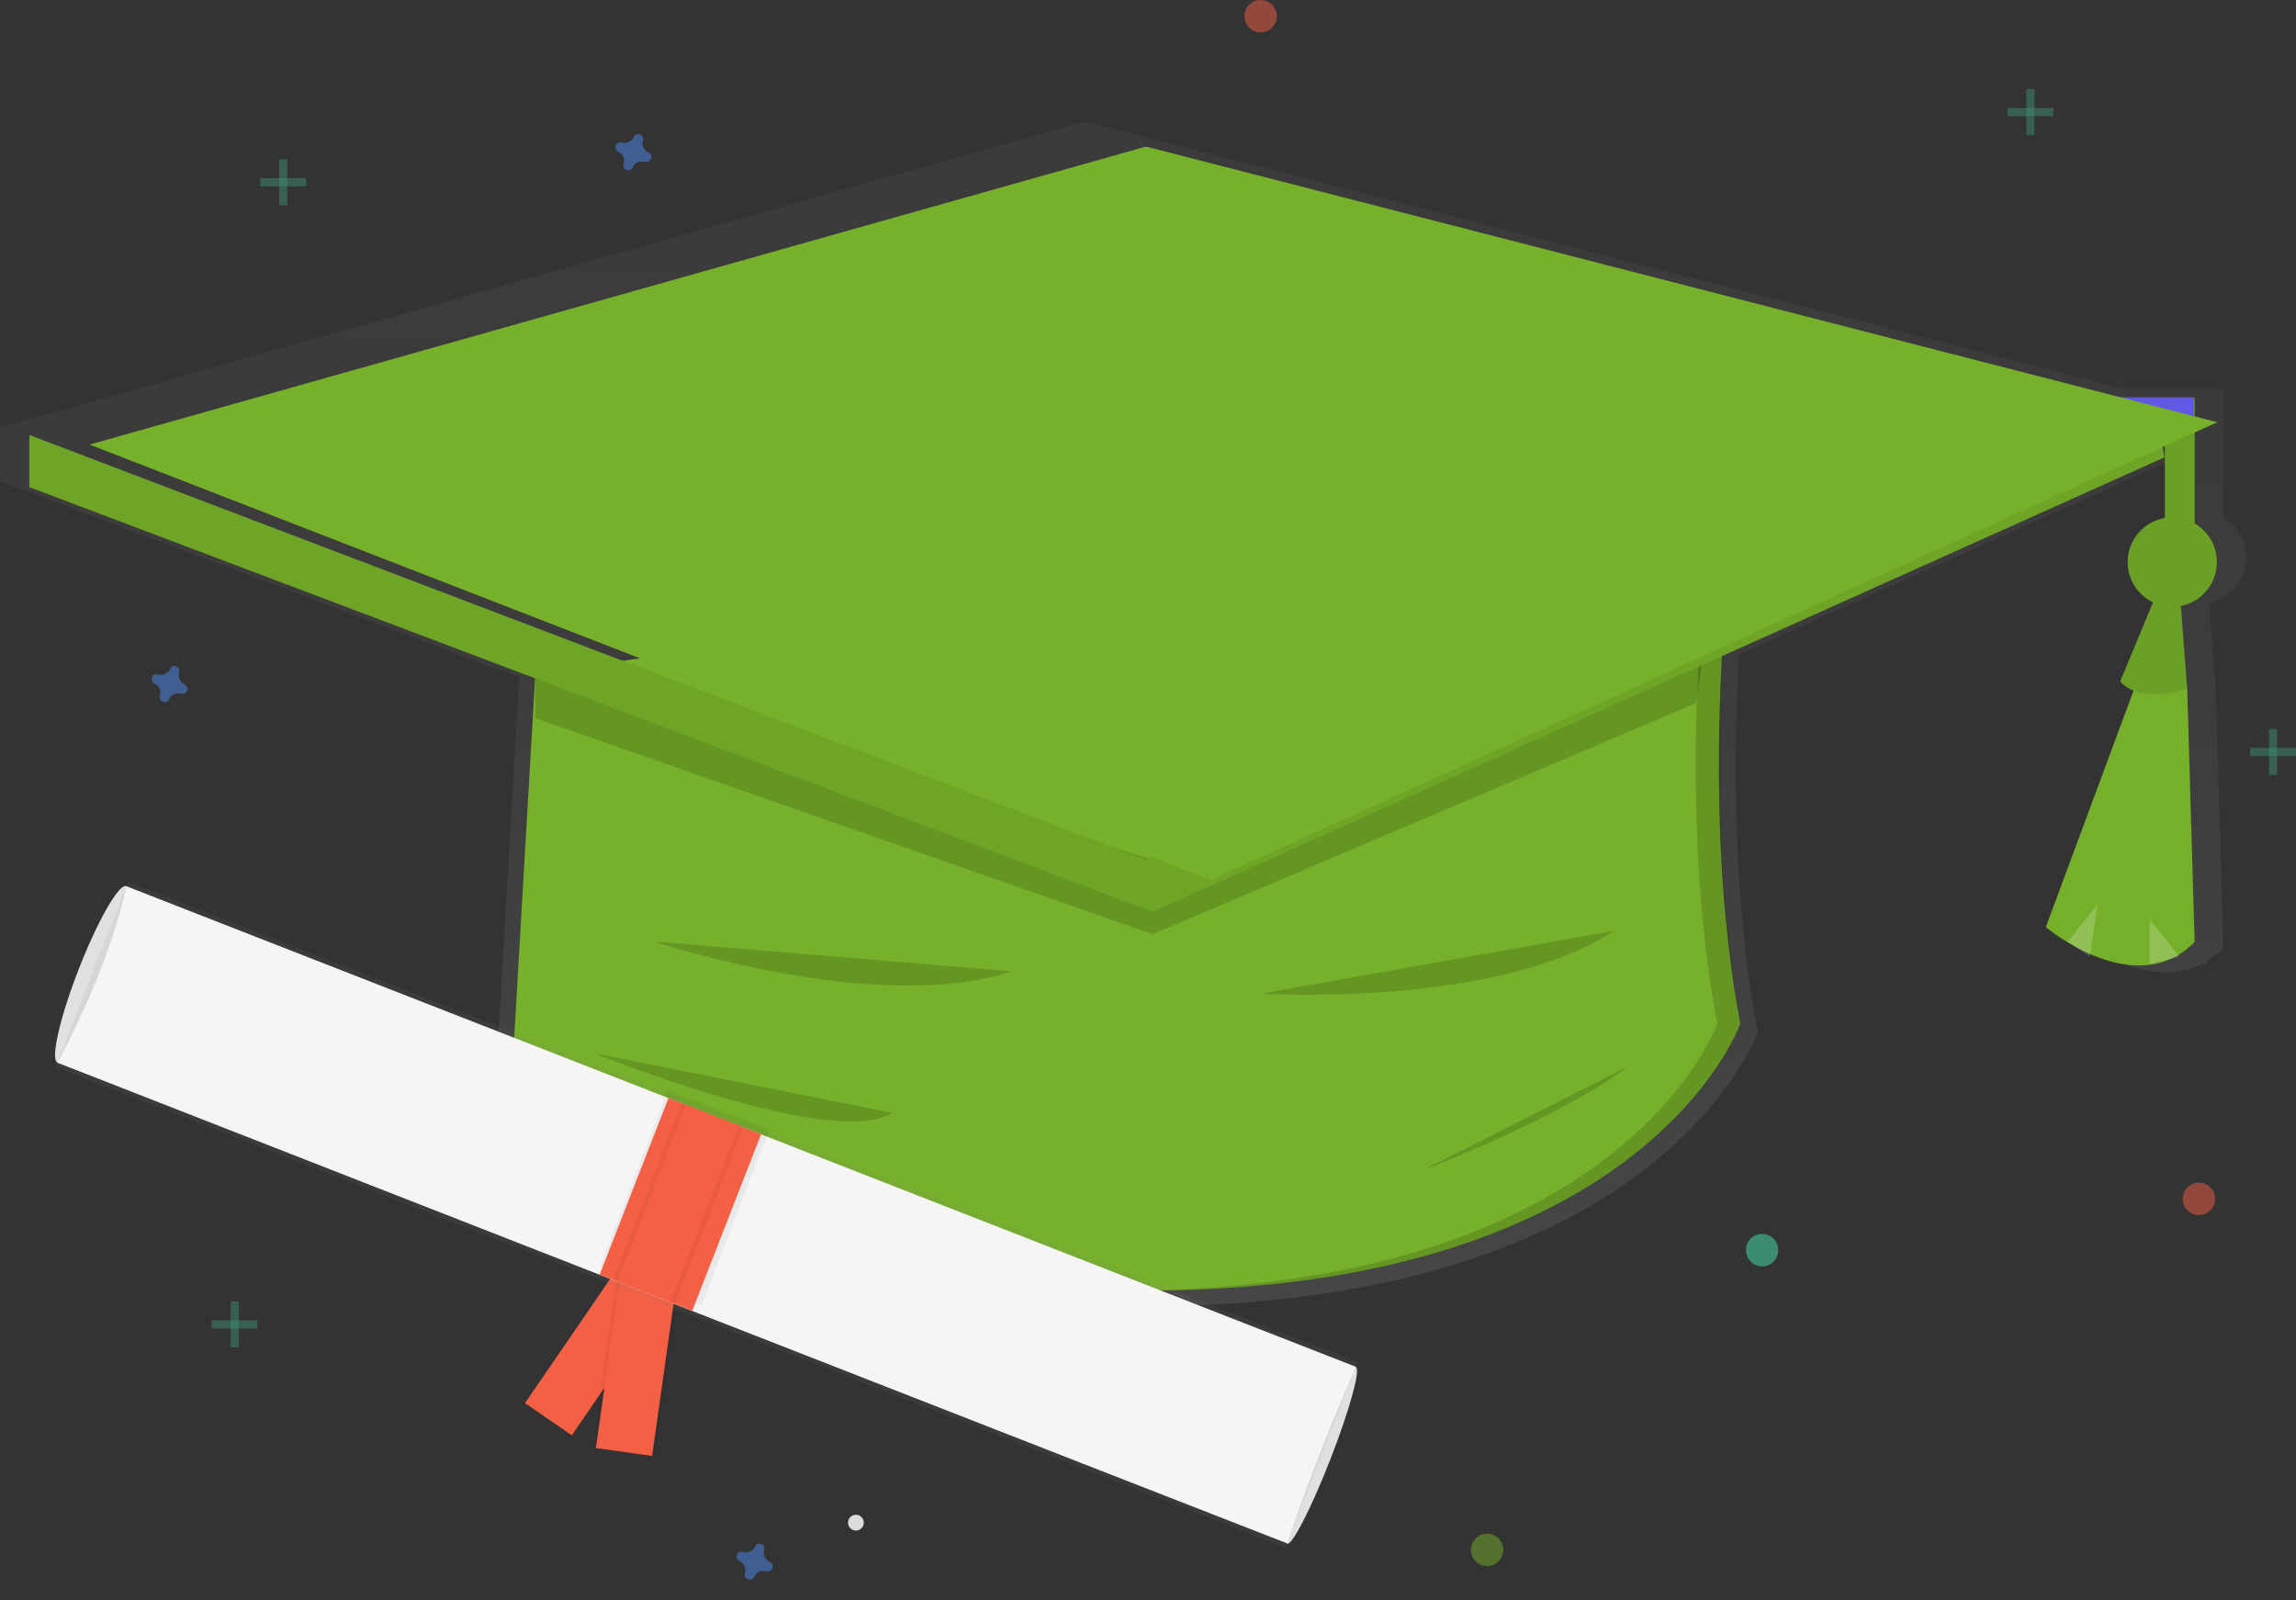 <svg width="99" height="69" viewBox="0 0 99 69" fill="none" xmlns="http://www.w3.org/2000/svg">
<rect x="0" y="0" width="99" height="69" fill="#333333" stroke="none"/>
<g clip-path="url(#clip0)">
<path d="M96.856 24.058C96.856 23.711 96.765 23.369 96.591 23.069C96.418 22.768 96.168 22.518 95.868 22.344V16.783H95.832V16.764H91.568L46.772 5.239L0 18.433V20.741L22.386 29.202L21.081 51.745C32.991 55.14 42.366 56.372 49.73 56.315H49.894H50.118C71.772 56.022 75.794 44.493 75.794 44.493C74.621 38.383 74.784 31.603 74.98 28.21L94.536 19.427L94.258 17.76H94.553V22.107C94.139 22.177 93.758 22.377 93.465 22.679C93.173 22.98 92.983 23.367 92.925 23.784C92.867 24.2 92.942 24.624 93.141 24.994C93.34 25.365 93.651 25.662 94.03 25.844L92.577 29.336C92.729 29.529 92.933 29.674 93.166 29.752L89.283 40.221C89.699 40.555 90.145 40.85 90.615 41.103L91.242 41.521L91.257 41.417C92.317 41.883 93.653 42.176 94.861 41.604L95.189 41.521L95.137 41.456C95.404 41.294 95.649 41.099 95.866 40.874L95.537 29.66L95.255 25.995C95.705 25.908 96.111 25.667 96.403 25.314C96.695 24.96 96.855 24.517 96.856 24.058Z" fill="url(#paint0_linear)"/>
<path d="M75.044 44.13C75.044 44.13 67.987 64.366 21.797 51.196L23.083 29.034L58.688 23.894L74.407 26.142C74.407 26.142 73.439 35.779 75.044 44.13Z" fill="#77B02A"/>
<path opacity="0.15" d="M23.077 29.033V30.96L49.702 40.276L73.118 30.319L73.439 28.391L49.702 37.064L23.077 29.033Z" fill="black"/>
<path opacity="0.15" d="M74.438 26.143L58.72 23.895L58.205 23.97L73.403 26.144C73.403 26.144 72.441 35.78 74.045 44.131C74.045 44.131 70.092 55.469 48.73 55.648C70.997 55.833 75.079 44.131 75.079 44.131C73.475 35.779 74.438 26.143 74.438 26.143Z" fill="black"/>
<path d="M94.629 17.149H93.345V22.948H94.629V17.149Z" fill="#77B02A"/>
<path opacity="0.1" d="M94.629 17.149H93.345V22.948H94.629V17.149Z" fill="black"/>
<path d="M88.213 39.972C88.213 39.972 92.063 43.22 94.629 40.614L94.308 29.694L92.384 28.73L88.213 39.972Z" fill="#77B02A"/>
<path opacity="0.1" d="M88.213 39.972C88.213 39.972 92.063 43.22 94.629 40.614L94.308 29.694L92.384 28.73L88.213 39.972Z" fill="#77B02A"/>
<path d="M1.265 18.755V21.003L49.702 39.312L93.327 19.719L93.007 17.791L49.381 37.064L1.265 18.755Z" fill="#77B02A"/>
<path opacity="0.07" d="M1.265 18.755V21.003L49.702 39.312L93.327 19.719L93.007 17.791L49.381 37.064L1.265 18.755Z" fill="black"/>
<path d="M47.768 19.059C49.535 19.059 50.967 18.128 50.967 16.98C50.967 15.832 49.535 14.901 47.768 14.901C46.002 14.901 44.57 15.832 44.57 16.98C44.57 18.128 46.002 19.059 47.768 19.059Z" fill="#6C63FF"/>
<path opacity="0.1" d="M47.768 19.059C49.535 19.059 50.967 18.128 50.967 16.98C50.967 15.832 49.535 14.901 47.768 14.901C46.002 14.901 44.57 15.832 44.57 16.98C44.57 18.128 46.002 19.059 47.768 19.059Z" fill="black"/>
<path d="M94.593 17.131H50.005V18.095H94.593V17.131Z" fill="#6C63FF"/>
<path opacity="0.1" d="M94.593 17.131H50.005V18.095H94.593V17.131Z" fill="black"/>
<path d="M93.666 26.16C94.729 26.16 95.59 25.298 95.59 24.234C95.59 23.17 94.729 22.307 93.666 22.307C92.603 22.307 91.742 23.17 91.742 24.234C91.742 25.298 92.603 26.16 93.666 26.16Z" fill="#77B02A"/>
<path opacity="0.1" d="M93.666 26.16C94.729 26.16 95.59 25.298 95.59 24.234C95.59 23.17 94.729 22.307 93.666 22.307C92.603 22.307 91.742 23.17 91.742 24.234C91.742 25.298 92.603 26.16 93.666 26.16Z" fill="black"/>
<path d="M91.421 29.372C91.421 29.372 92.063 30.371 94.308 29.694L93.987 25.518H93.024L91.421 29.372Z" fill="#77B02A"/>
<path opacity="0.1" d="M91.421 29.372C91.421 29.372 92.063 30.371 94.308 29.694L93.987 25.518H93.024L91.421 29.372Z" fill="black"/>
<path opacity="0.2" d="M89.157 40.597L90.44 38.99L90.119 41.239L89.157 40.597Z" fill="white"/>
<path opacity="0.2" d="M92.686 39.633V41.561L93.968 41.239L92.686 39.633Z" fill="white"/>
<path opacity="0.15" d="M28.21 40.597C28.21 40.597 37.833 43.809 43.607 41.877L28.21 40.597Z" fill="black"/>
<path opacity="0.15" d="M54.382 42.84C54.382 42.84 64.506 43.476 69.595 40.132L54.382 42.84Z" fill="black"/>
<path opacity="0.15" d="M61.332 50.465C61.332 50.465 67.218 48.235 70.235 45.96L61.332 50.465Z" fill="black"/>
<path opacity="0.15" d="M25.641 45.415C25.641 45.415 35.909 49.592 38.476 47.984L25.641 45.415Z" fill="black"/>
<path d="M4.533 42.233C5.352 40.131 5.761 38.328 5.446 38.205C5.132 38.082 4.213 39.686 3.393 41.787C2.574 43.889 2.165 45.692 2.48 45.815C2.795 45.938 3.714 44.334 4.533 42.233Z" fill="#E0E0E0"/>
<path d="M57.368 62.906C58.187 60.804 58.678 59.032 58.464 58.949C58.249 58.865 57.412 60.501 56.593 62.602C55.774 64.704 55.283 66.476 55.497 66.559C55.711 66.643 56.549 65.007 57.368 62.906Z" fill="#E0E0E0"/>
<path d="M29.275 55.147L27.256 53.759L22.637 60.494L24.655 61.882L29.275 55.147Z" fill="#F55F44"/>
<path opacity="0.05" d="M25.542 62.309L28.269 62.701L29.427 54.613L26.701 54.221L25.542 62.309Z" fill="black"/>
<path d="M25.694 62.43L28.118 62.773L29.26 54.684L26.836 54.34L25.694 62.43Z" fill="#F55F44"/>
<path d="M5.519 38.014L2.404 46.006L55.426 66.727L58.541 58.735L5.519 38.014Z" fill="url(#paint1_linear)"/>
<path d="M55.501 66.542C54.465 66.153 1.719 45.521 2.48 45.82C4.905 41.28 5.447 38.209 5.447 38.209L58.468 58.931C58.468 58.931 56.962 62.223 55.501 66.542Z" fill="#F5F5F5"/>
<path opacity="0.05" d="M33.177 48.697L28.813 47.005L25.875 54.604L30.239 56.296L33.177 48.697Z" fill="black"/>
<path d="M32.816 48.902L28.825 47.342L25.858 54.954L29.849 56.514L32.816 48.902Z" fill="#F55F44"/>
<path opacity="0.05" d="M32.056 48.605L29.395 47.565L26.428 55.177L29.089 56.217L32.056 48.605Z" fill="black"/>
<path d="M31.866 48.531L29.585 47.64L26.618 55.252L28.899 56.143L31.866 48.531Z" fill="#F55F44"/>
<path d="M36.911 65.99C37.099 65.987 37.249 65.832 37.246 65.644C37.243 65.456 37.089 65.305 36.901 65.308C36.712 65.311 36.562 65.466 36.565 65.654C36.568 65.843 36.723 65.993 36.911 65.99Z" fill="#DBDBDB"/>
<g opacity="0.5">
<path opacity="0.5" d="M10.295 56.111H9.946V58.09H10.295V56.111Z" fill="#47E6B1"/>
<path opacity="0.5" d="M11.108 57.275V56.926H9.132V57.275H11.108Z" fill="#47E6B1"/>
</g>
<g opacity="0.5">
<path opacity="0.5" d="M98.186 31.432H97.837V33.411H98.186V31.432Z" fill="#47E6B1"/>
<path opacity="0.5" d="M99 32.596V32.246H97.024V32.596H99Z" fill="#47E6B1"/>
</g>
<g opacity="0.5">
<path opacity="0.5" d="M12.387 6.868H12.039V8.847H12.387V6.868Z" fill="#47E6B1"/>
<path opacity="0.5" d="M13.201 8.033V7.683H11.225V8.033H13.201Z" fill="#47E6B1"/>
</g>
<g opacity="0.5">
<path opacity="0.5" d="M87.723 3.842H87.374V5.821H87.723V3.842Z" fill="#47E6B1"/>
<path opacity="0.5" d="M88.537 5.006V4.657H86.56V5.006H88.537Z" fill="#47E6B1"/>
</g>
<path opacity="0.5" d="M7.958 29.506C7.863 29.463 7.787 29.387 7.744 29.292C7.701 29.197 7.694 29.089 7.725 28.989C7.73 28.974 7.733 28.958 7.735 28.942C7.738 28.895 7.726 28.85 7.701 28.811C7.675 28.772 7.638 28.743 7.595 28.727C7.552 28.711 7.505 28.709 7.46 28.722C7.416 28.735 7.377 28.762 7.35 28.799C7.341 28.812 7.333 28.826 7.327 28.841C7.284 28.937 7.208 29.013 7.113 29.056C7.018 29.099 6.91 29.105 6.81 29.074C6.795 29.069 6.779 29.066 6.763 29.065C6.717 29.062 6.671 29.074 6.632 29.099C6.594 29.124 6.564 29.161 6.548 29.205C6.532 29.248 6.531 29.295 6.544 29.34C6.557 29.384 6.584 29.423 6.621 29.45C6.634 29.46 6.648 29.467 6.663 29.474C6.758 29.516 6.834 29.593 6.877 29.688C6.92 29.783 6.926 29.891 6.895 29.99C6.89 30.006 6.887 30.022 6.886 30.038C6.881 30.085 6.892 30.132 6.917 30.172C6.941 30.212 6.978 30.244 7.022 30.26C7.066 30.277 7.115 30.279 7.16 30.265C7.205 30.252 7.244 30.224 7.272 30.186C7.281 30.173 7.289 30.159 7.295 30.144C7.338 30.049 7.414 29.972 7.509 29.93C7.604 29.887 7.712 29.88 7.811 29.911C7.827 29.916 7.843 29.919 7.859 29.921C7.905 29.924 7.951 29.912 7.989 29.886C8.028 29.861 8.058 29.824 8.074 29.781C8.09 29.738 8.091 29.69 8.078 29.646C8.065 29.602 8.038 29.563 8.001 29.535C7.988 29.524 7.973 29.514 7.958 29.506Z" fill="#4D8AF0"/>
<path opacity="0.5" d="M27.954 6.573C27.859 6.53 27.783 6.454 27.74 6.358C27.697 6.263 27.691 6.156 27.722 6.056C27.727 6.04 27.73 6.024 27.731 6.008C27.734 5.962 27.722 5.916 27.697 5.878C27.672 5.839 27.635 5.809 27.592 5.793C27.548 5.777 27.501 5.776 27.457 5.789C27.413 5.802 27.374 5.829 27.346 5.866C27.337 5.879 27.329 5.893 27.323 5.908C27.28 6.003 27.204 6.08 27.109 6.122C27.014 6.165 26.907 6.172 26.807 6.141C26.791 6.136 26.775 6.133 26.759 6.131C26.713 6.128 26.668 6.141 26.629 6.166C26.59 6.191 26.561 6.228 26.545 6.271C26.529 6.314 26.527 6.362 26.54 6.406C26.553 6.45 26.581 6.489 26.617 6.517C26.63 6.526 26.644 6.534 26.659 6.54C26.754 6.583 26.831 6.659 26.873 6.754C26.916 6.85 26.923 6.957 26.892 7.057C26.887 7.072 26.884 7.088 26.883 7.105C26.878 7.152 26.888 7.199 26.913 7.239C26.938 7.279 26.975 7.31 27.019 7.327C27.063 7.344 27.111 7.346 27.156 7.332C27.201 7.319 27.241 7.291 27.268 7.253C27.278 7.24 27.286 7.225 27.292 7.211C27.334 7.115 27.411 7.039 27.506 6.996C27.601 6.953 27.708 6.947 27.808 6.978C27.823 6.983 27.839 6.986 27.856 6.987C27.902 6.99 27.947 6.978 27.986 6.953C28.025 6.928 28.054 6.891 28.07 6.847C28.086 6.804 28.087 6.757 28.074 6.713C28.061 6.668 28.034 6.629 27.997 6.602C27.984 6.59 27.97 6.581 27.954 6.573Z" fill="#4D8AF0"/>
<path opacity="0.5" d="M33.186 67.34C33.091 67.298 33.015 67.221 32.972 67.126C32.929 67.031 32.922 66.923 32.953 66.823C32.959 66.808 32.962 66.792 32.963 66.776C32.966 66.73 32.954 66.684 32.929 66.645C32.904 66.606 32.867 66.577 32.823 66.561C32.78 66.545 32.733 66.543 32.689 66.557C32.644 66.57 32.606 66.597 32.578 66.634C32.569 66.647 32.561 66.661 32.555 66.676C32.512 66.771 32.436 66.847 32.341 66.89C32.246 66.933 32.138 66.94 32.038 66.909C32.023 66.903 32.007 66.9 31.991 66.899C31.945 66.896 31.899 66.908 31.86 66.933C31.822 66.959 31.792 66.996 31.776 67.039C31.76 67.082 31.759 67.129 31.772 67.174C31.785 67.218 31.812 67.257 31.849 67.284C31.862 67.294 31.876 67.302 31.891 67.308C31.986 67.351 32.062 67.427 32.105 67.522C32.148 67.617 32.154 67.725 32.123 67.825C32.118 67.84 32.115 67.856 32.114 67.872C32.109 67.919 32.12 67.966 32.145 68.007C32.169 68.047 32.206 68.078 32.25 68.095C32.294 68.112 32.343 68.113 32.388 68.1C32.433 68.086 32.472 68.058 32.5 68.02C32.509 68.007 32.517 67.993 32.523 67.978C32.566 67.883 32.642 67.807 32.737 67.764C32.832 67.721 32.94 67.714 33.039 67.746C33.055 67.751 33.071 67.754 33.087 67.755C33.133 67.758 33.179 67.746 33.218 67.721C33.256 67.695 33.286 67.659 33.302 67.615C33.318 67.572 33.319 67.525 33.306 67.48C33.293 67.436 33.266 67.397 33.229 67.37C33.216 67.358 33.202 67.348 33.186 67.34Z" fill="#4D8AF0"/>
<path opacity="0.5" d="M94.815 52.386C95.2 52.386 95.512 52.073 95.512 51.688C95.512 51.302 95.2 50.989 94.815 50.989C94.429 50.989 94.117 51.302 94.117 51.688C94.117 52.073 94.429 52.386 94.815 52.386Z" fill="#F55F44"/>
<path opacity="0.5" d="M64.122 67.52C64.508 67.52 64.82 67.207 64.82 66.821C64.82 66.435 64.508 66.123 64.122 66.123C63.737 66.123 63.425 66.435 63.425 66.821C63.425 67.207 63.737 67.52 64.122 67.52Z" fill="#77B02A"/>
<path opacity="0.5" d="M75.981 54.598C76.366 54.598 76.678 54.285 76.678 53.899C76.678 53.514 76.366 53.201 75.981 53.201C75.596 53.201 75.283 53.514 75.283 53.899C75.283 54.285 75.596 54.598 75.981 54.598Z" fill="#47E6B1"/>
<path opacity="0.5" d="M54.357 1.397C54.742 1.397 55.054 1.084 55.054 0.698C55.054 0.313 54.742 0 54.357 0C53.971 0 53.659 0.313 53.659 0.698C53.659 1.084 53.971 1.397 54.357 1.397Z" fill="#F55F44"/>
<path d="M3.862 19.168L52.21 37.942L95.604 18.204L49.412 6.319L3.862 19.168Z" fill="#77B02A"/>
</g>
<defs>
<linearGradient id="paint0_linear" x1="48.429" y1="56.316" x2="48.429" y2="5.24" gradientUnits="userSpaceOnUse">
<stop stop-color="#808080" stop-opacity="0.25"/>
<stop offset="0.54" stop-color="#808080" stop-opacity="0.12"/>
<stop offset="1" stop-color="#808080" stop-opacity="0.1"/>
</linearGradient>
<linearGradient id="paint1_linear" x1="-62780.8" y1="147058" x2="-61252.2" y2="143147" gradientUnits="userSpaceOnUse">
<stop stop-color="#808080" stop-opacity="0.25"/>
<stop offset="0.54" stop-color="#808080" stop-opacity="0.12"/>
<stop offset="1" stop-color="#808080" stop-opacity="0.1"/>
</linearGradient>
<clipPath id="clip0">
<rect width="99" height="68.106" fill="white"/>
</clipPath>
</defs>
</svg>
